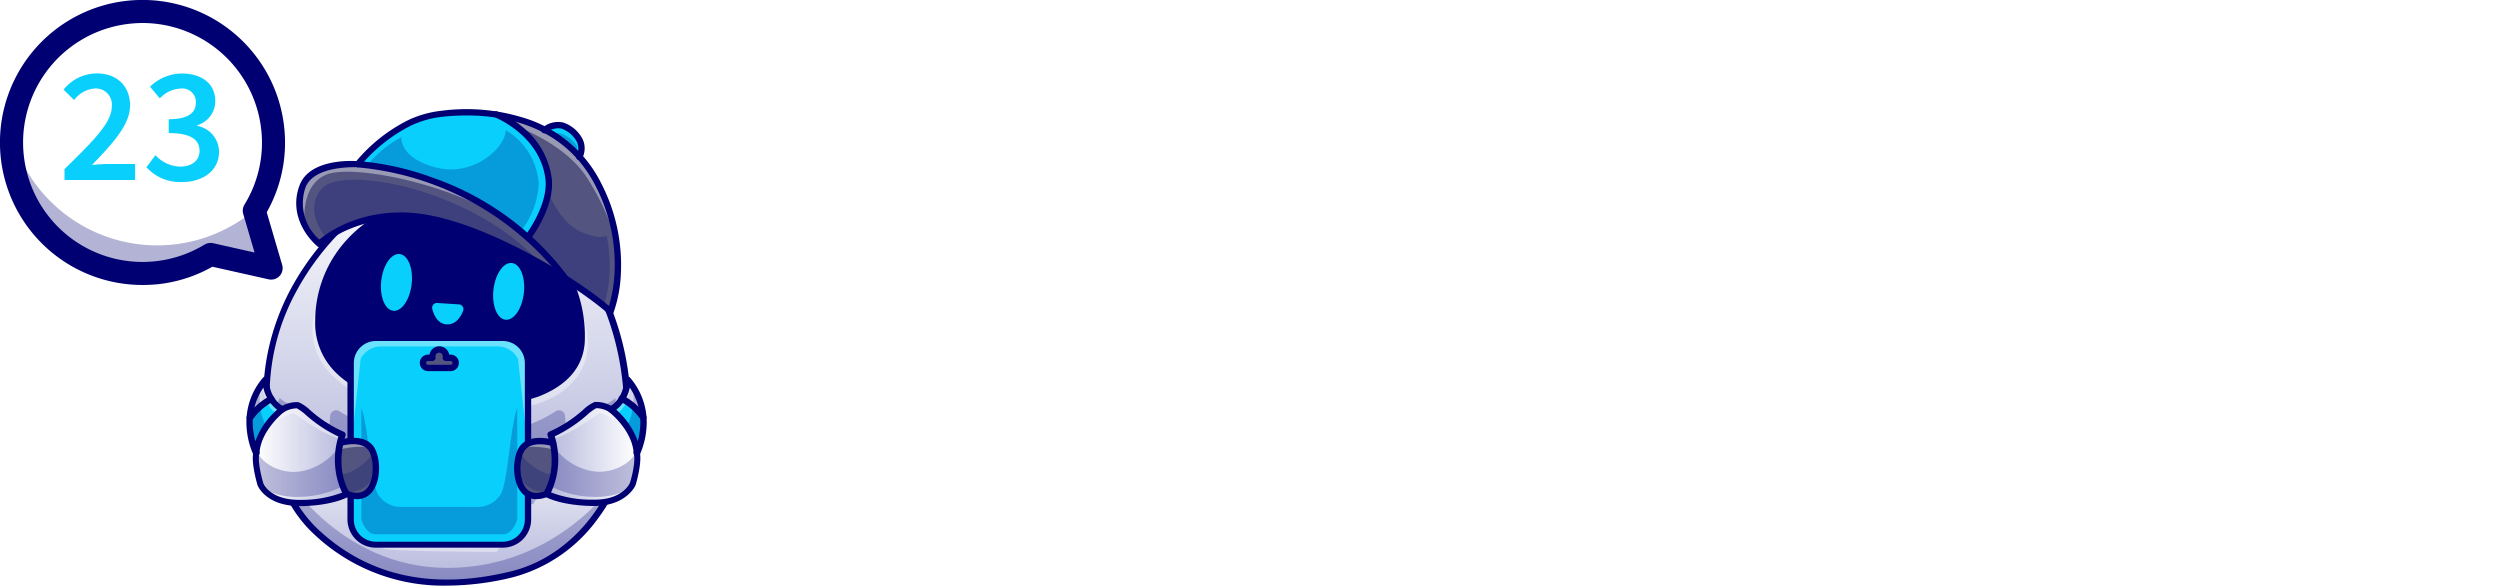 <svg id="Layer_1" data-name="Layer 1" xmlns="http://www.w3.org/2000/svg" xmlns:xlink="http://www.w3.org/1999/xlink" viewBox="0 0 415.03 97.23"><defs><style>.cls-1{mask:url(#mask);}.cls-2,.cls-4{mix-blend-mode:multiply;}.cls-2{fill:url(#radial-gradient);}.cls-3{mask:url(#mask-2);}.cls-4{fill:url(#radial-gradient-2);}.cls-5{fill:url(#linear-gradient);}.cls-6{fill:#000072;}.cls-7{fill:url(#linear-gradient-2);}.cls-8{fill:#08cffc;}.cls-9{fill:none;}.cls-10{opacity:0.25;}.cls-11{fill:#00116b;}.cls-12{opacity:0.4;}.cls-13{fill:#fff;}.cls-14{fill:#021168;}.cls-15{fill:#535580;}.cls-16{mask:url(#mask-3);}.cls-17{fill:url(#radial-gradient-3);}.cls-18{mask:url(#mask-4);}.cls-19{fill:url(#radial-gradient-4);}.cls-20{fill:url(#linear-gradient-3);}.cls-21{fill:url(#linear-gradient-4);}.cls-22{fill:url(#linear-gradient-5);}.cls-23{fill:url(#linear-gradient-6);}.cls-24{opacity:0.5;}.cls-25{opacity:0.3;}.cls-26{filter:url(#luminosity-noclip-4);}.cls-27{filter:url(#luminosity-noclip-3);}.cls-28{filter:url(#luminosity-noclip-2);}.cls-29{filter:url(#luminosity-noclip);}</style><filter id="luminosity-noclip" x="95.94" y="-8442" width="21.81" height="32766" filterUnits="userSpaceOnUse" color-interpolation-filters="sRGB"><feFlood flood-color="#fff" result="bg"/><feBlend in="SourceGraphic" in2="bg"/></filter><mask id="mask" x="95.94" y="-8442" width="21.81" height="32766" maskUnits="userSpaceOnUse"><g class="cls-29"/></mask><radialGradient id="radial-gradient" cx="114.67" cy="249.75" r="12.44" gradientTransform="matrix(0.11, 1.1, -0.99, 0.13, 341.87, 89.89)" gradientUnits="userSpaceOnUse"><stop offset="0" stop-color="#fff"/><stop offset="0.15" stop-color="#c2c2c2"/><stop offset="0.43" stop-color="#5b5b5b"/><stop offset="0.62" stop-color="#191919"/><stop offset="0.71"/></radialGradient><filter id="luminosity-noclip-2" x="114.53" y="-8442" width="21.81" height="32766" filterUnits="userSpaceOnUse" color-interpolation-filters="sRGB"><feFlood flood-color="#fff" result="bg"/><feBlend in="SourceGraphic" in2="bg"/></filter><mask id="mask-2" x="114.53" y="-8442" width="21.81" height="32766" maskUnits="userSpaceOnUse"><g class="cls-28"/></mask><radialGradient id="radial-gradient-2" cx="131.4" cy="250.59" r="12.44" gradientTransform="matrix(0.11, 1.1, -0.99, 0.13, 359.4, 72.35)" xlink:href="#radial-gradient"/><linearGradient id="linear-gradient" x1="115.16" y1="271.39" x2="115.16" y2="298.11" gradientUnits="userSpaceOnUse"><stop offset="0" stop-color="#fff"/><stop offset="1" stop-color="#b5b8dc"/></linearGradient><linearGradient id="linear-gradient-2" x1="115.19" y1="229.37" x2="115.19" y2="283.79" xlink:href="#linear-gradient"/><filter id="luminosity-noclip-3" x="95.94" y="236.6" width="21.81" height="23.38" filterUnits="userSpaceOnUse" color-interpolation-filters="sRGB"><feFlood flood-color="#fff" result="bg"/><feBlend in="SourceGraphic" in2="bg"/></filter><mask id="mask-3" x="54.95" y="35.22" width="21.81" height="23.38" maskUnits="userSpaceOnUse"><g class="cls-27"><g transform="translate(-40.99 -201.39)"><g class="cls-1"><ellipse class="cls-2" cx="106.84" cy="248.29" rx="11.7" ry="10.89" transform="translate(-151.96 326.33) rotate(-83.5)"/></g></g></g></mask><radialGradient id="radial-gradient-3" cx="114.67" cy="249.75" r="12.44" gradientTransform="matrix(0.11, 1.1, -0.99, 0.13, 341.87, 89.89)" gradientUnits="userSpaceOnUse"><stop offset="0" stop-color="#08cffc"/><stop offset="0.71" stop-color="#08cffc"/></radialGradient><filter id="luminosity-noclip-4" x="114.53" y="237.66" width="21.81" height="23.38" filterUnits="userSpaceOnUse" color-interpolation-filters="sRGB"><feFlood flood-color="#fff" result="bg"/><feBlend in="SourceGraphic" in2="bg"/></filter><mask id="mask-4" x="73.54" y="36.27" width="21.81" height="23.38" maskUnits="userSpaceOnUse"><g class="cls-26"><g transform="translate(-40.99 -201.39)"><g class="cls-3"><ellipse class="cls-4" cx="125.43" cy="249.35" rx="11.7" ry="10.89" transform="translate(-136.52 345.74) rotate(-83.5)"/></g></g></g></mask><radialGradient id="radial-gradient-4" cx="131.4" cy="250.59" r="12.44" gradientTransform="matrix(0.11, 1.1, -0.99, 0.13, 359.4, 72.35)" xlink:href="#radial-gradient-3"/><linearGradient id="linear-gradient-3" x1="82.7" y1="267.5" x2="85.78" y2="267.5" xlink:href="#linear-gradient"/><linearGradient id="linear-gradient-4" x1="83.65" y1="276.73" x2="98.3" y2="276.73" xlink:href="#linear-gradient"/><linearGradient id="linear-gradient-5" x1="8329.11" y1="267.5" x2="8332.19" y2="267.5" gradientTransform="matrix(-1, 0, 0, 1, 8476.65, 0)" xlink:href="#linear-gradient"/><linearGradient id="linear-gradient-6" x1="8330.05" y1="276.73" x2="8344.7" y2="276.73" gradientTransform="matrix(-1, 0, 0, 1, 8476.65, 0)" xlink:href="#linear-gradient"/></defs><path class="cls-5" d="M85.38,271.77s1.14,14,12,20.83a34.89,34.89,0,0,0,29.6,3.82c8.19-2.48,13.71-9.88,15.52-13.29A25.53,25.53,0,0,0,145,272.56l-.64.18s-6.83,4.5-12.75,5.76c0,0-3.27,5.46-3.53,5.46h-1.37l-.33.65s-1.62,5.22-3.32,7.05l-17.57-.24a14.26,14.26,0,0,1-4.21-8l-.58-.83-2.54-1.28-2.27-4.22s-9.78-5.71-9.84-5.73a1.47,1.47,0,0,0-.42,0C85.48,271.4,85.38,271.77,85.38,271.77Z" transform="translate(-40.99 -201.39)"/><path class="cls-6" d="M124.6,236.72a20.16,20.16,0,0,0-8.73-2.17,26.2,26.2,0,0,0-6.09.89,20.5,20.5,0,0,0-12.12,7.94A19.15,19.15,0,0,0,94,254.65a10.85,10.85,0,0,0,3.13,8c4.74,4.77,13.87,5.78,20.69,5.78,4.44,0,19-.76,19.55-10.47C137.87,249.51,132.38,240.37,124.6,236.72Z" transform="translate(-40.99 -201.39)"/><path class="cls-7" d="M117.68,229.37c-4.82,0-10.37,2.17-15.62,6.11A44,44,0,0,0,89.7,249.93a36.13,36.13,0,0,0-4.11,20.75c2.47,2.26,10.17,6.41,10.25,6.45l.07.06,2.42,4.2,2.78,1.48c.24-1.14,1.23-5.57,2.15-6.18s17.1-.56,19.29.17,3.81,6,4.06,6.93H128c.34-.36,2.27-3.45,3.45-5.38a.16.16,0,0,1,.11-.07,44.38,44.38,0,0,0,13.39-6.21,46.77,46.77,0,0,0-12.43-34.26C127.56,232.63,121.89,229.37,117.68,229.37Zm20,28.63c-.59,10-15.36,10.79-19.88,10.79-6.89,0-16.11-1-20.93-5.87a11.17,11.17,0,0,1-3.22-8.27,19.46,19.46,0,0,1,3.71-11.46,20.82,20.82,0,0,1,12.32-8.08c3.85-.88,8.22-1.88,15,1.31a22.9,22.9,0,0,1,9.59,8.82A22.4,22.4,0,0,1,137.71,258Z" transform="translate(-40.99 -201.39)"/><path class="cls-8" d="M105.45,291.29h0c.44.51,17.24.8,17.25.79h0a25.7,25.7,0,0,0,3.6-8.13c-.15-.51-1.76-6.08-3.87-6.78-1.15-.39-5.87-.59-10-.62-4.72,0-8.58.14-9,.4-.74.5-1.72,4.61-2,6.18C101.47,287.69,105.41,291.26,105.45,291.29Z" transform="translate(-40.99 -201.39)"/><polygon class="cls-9" points="100.16 77.99 100.16 77.99 100.16 77.99 100.16 77.99"/><path class="cls-9" d="M115.73,294.14l-.68,0,.28,0Z" transform="translate(-40.99 -201.39)"/><path class="cls-9" d="M132.81,292a11.88,11.88,0,0,1-5.94,3.54,76.53,76.53,0,0,1-11.54,1.61,76.46,76.46,0,0,1-11.53-1.61,11.94,11.94,0,0,1-6-3.54l-1.7-2.42c-.86-.25-1.53-.46-1.93-.59a18,18,0,0,0,4.09,5c3.09,2.43,9.26,4,16.48,4.2,7,.19,13.32-1,16.49-3a17.31,17.31,0,0,0,4.87-5.63c-.52.21-1.07.4-1.62.58Z" transform="translate(-40.99 -201.39)"/><path class="cls-9" d="M103,277.59a4.3,4.3,0,0,1,.4-.59A1.92,1.92,0,0,0,103,277.59Z" transform="translate(-40.99 -201.39)"/><path class="cls-9" d="M105.45,291.29h0c.44.51,1.72,1.86,2.27,1.93.88.12,11,1,12.65.46a4.56,4.56,0,0,0,2.33-1.6h0a25.7,25.7,0,0,0,3.6-8.13c-.15-.51-1.76-6.08-3.87-6.78a39.5,39.5,0,0,0-7.12-.57v1.25s-11-.09-11.13,0-2.47,4.4-2.47,4.4a1,1,0,0,1-.06-.38c-.11.5-.21.93-.28,1.26C101.47,287.69,105.41,291.26,105.45,291.29Zm1.6-2.85a12.43,12.43,0,0,0,6.8,1.82,10.94,10.94,0,0,0,6.79-1.53,14.51,14.51,0,0,0,4.41-5.43,16.83,16.83,0,0,1-1.91,5.69c-.24.51-.59,1.06-.93,1.64a4.5,4.5,0,0,1-3.75,2.25l-4.61.14-3.95-.44a5.67,5.67,0,0,1-3.83-2.09,14.67,14.67,0,0,1-1-1.5,14.9,14.9,0,0,1-2.36-5.69A14.47,14.47,0,0,0,107.05,288.44Z" transform="translate(-40.99 -201.39)"/><path class="cls-9" d="M117.68,229.37c-4.82,0-10.37,2.17-15.62,6.11A44,44,0,0,0,89.7,249.93a36.13,36.13,0,0,0-4.11,20.75c2.47,2.26,10.17,6.41,10.25,6.45l.07.06,2.42,4.2,2.78,1.48c.07-.3.19-.85.34-1.5h0l-2.32-1.14L97,275.73l-10.15-5.92a6.5,6.5,0,0,1,.68-2.35c2.09,1.7,8.27,4.33,8.27,4.33l.26-3.17c7.11,5.79,19.31,5.59,19.31,5.59s12.2.2,19.32-5.59l.25,3.17s6.19-2.63,8.27-4.33c0,0,.13,2.61.09,3.52l-12.47,5.81-3.11,5.66-1.43.18c.18.54.31,1,.36,1.16H128c.34-.36,2.27-3.45,3.45-5.38a.16.16,0,0,1,.11-.07,44.38,44.38,0,0,0,13.39-6.21,46.77,46.77,0,0,0-12.43-34.26C127.56,232.63,121.89,229.37,117.68,229.37Zm20,28.63c-.59,10-15.36,10.79-19.88,10.79-6.89,0-16.11-1-20.93-5.87a11.17,11.17,0,0,1-3.22-8.27,19.46,19.46,0,0,1,3.71-11.46,20.82,20.82,0,0,1,12.32-8.08c3.85-.88,8.22-1.88,15,1.31a22.9,22.9,0,0,1,9.59,8.82A22.4,22.4,0,0,1,137.71,258Z" transform="translate(-40.99 -201.39)"/><path class="cls-9" d="M124.6,236.72a20.16,20.16,0,0,0-8.73-2.17,26.2,26.2,0,0,0-6.09.89,20.5,20.5,0,0,0-12.12,7.94A19.15,19.15,0,0,0,94,254.65a10.85,10.85,0,0,0,3.13,8c4.74,4.77,13.87,5.78,20.69,5.78,4.44,0,19-.76,19.55-10.47C137.87,249.51,132.38,240.37,124.6,236.72Z" transform="translate(-40.99 -201.39)"/><g class="cls-10"><path class="cls-11" d="M96.73,283c.08.11,4.57,2.07,4.57,2.07h0a8.86,8.86,0,0,1-.23-1.79l-2.94-1.56-.07-.07-2.42-4.2c-.5-.27-6.89-4.17-9.94-6.19a15.76,15.76,0,0,0,.25,2.6s7.31,3.92,8.46,4.62S96.64,282.85,96.73,283Z" transform="translate(-40.99 -201.39)"/></g><g class="cls-10"><path class="cls-11" d="M129.56,285c.08-.11,2.27-4.71,3.53-5.21s11.12-4.51,11.79-4.78c.34-1-.06-2.19.07-2.64-2.51,1.48-9,5.18-13.28,6.23-3.36,5.49-3.53,5.49-3.64,5.49h-1.41c-.13.55-.28,1.08-.45,1.6h0S129.47,285.14,129.56,285Z" transform="translate(-40.99 -201.39)"/></g><g class="cls-10"><path class="cls-11" d="M106.07,290.49c.94,1.18,2.4.87,3.9,1l3.84,0,4.88.17c1.56,0,2.74.33,3.52-1,.34-.58.69-1.13.93-1.64a16.83,16.83,0,0,0,1.91-5.69,14.51,14.51,0,0,1-4.41,5.43,10.94,10.94,0,0,1-6.79,1.53,12.43,12.43,0,0,1-6.8-1.82,14.47,14.47,0,0,1-4.39-5.14A14.9,14.9,0,0,0,105,289,14.67,14.67,0,0,0,106.07,290.49Z" transform="translate(-40.99 -201.39)"/></g><g class="cls-10"><path class="cls-6" d="M130.79,276.79,143.26,271c0-.91-.09-3.52-.09-3.52-2.08,1.7-8.27,4.33-8.27,4.33l-.12-1.46a1,1,0,0,0-1.48-.72c-7.21,4.77-18,4.6-18,4.6s-10.76.17-18-4.6a1,1,0,0,0-1.49.72l-.12,1.46s-6.18-2.63-8.27-4.33a6.5,6.5,0,0,0-.68,2.35L97,275.73l2.17,4.5,2.32,1.14h0c.43-1.75,1.14-4.24,1.81-4.68,1-.7,17.1-.56,19.29.17,1.72.58,3.07,3.9,3.7,5.77l1.43-.18Z" transform="translate(-40.99 -201.39)"/></g><g class="cls-12"><path class="cls-13" d="M91.1,280.64c.32.2,2.27.7,2.35.81a36.69,36.69,0,0,0,2.66,3.76s-1.92-4.3-2-4.42a33.51,33.51,0,0,0-3.93-1.26A4.16,4.16,0,0,0,91.1,280.64Z" transform="translate(-40.99 -201.39)"/></g><g class="cls-12"><path class="cls-13" d="M135.63,281.45c.09-.11,2-.61,2.35-.81a4.16,4.16,0,0,0,.94-1.11,33.51,33.51,0,0,0-3.93,1.26c-.1.12-2,4.42-2,4.42A36.23,36.23,0,0,0,135.63,281.45Z" transform="translate(-40.99 -201.39)"/></g><g class="cls-12"><path class="cls-13" d="M125.69,282.05c-.34-1.43-2-3.48-2.53-4.46a4.31,4.31,0,0,0-.39-.59l0,0a20.29,20.29,0,0,0-4.45-.37l-4.14,0H112l-4.14,0a20.38,20.38,0,0,0-4.45.37l0,0a4.3,4.3,0,0,0-.4.59,25.42,25.42,0,0,0-1.33,4.29,1,1,0,0,0,.06.38s2.31-4.32,2.47-4.4,3.58,0,6.63,0v0s10.54.05,11.27.59c1,.73,3.84,4.85,3.84,4.85S125.69,282.21,125.69,282.05Z" transform="translate(-40.99 -201.39)"/></g><g class="cls-10"><path class="cls-11" d="M107.89,276.59l4.14,0C110.53,276.55,109.12,276.56,107.89,276.59Z" transform="translate(-40.99 -201.39)"/></g><g class="cls-12"><path class="cls-13" d="M107.89,276.59l4.14,0C110.53,276.55,109.12,276.56,107.89,276.59Z" transform="translate(-40.99 -201.39)"/></g><g class="cls-12"><path class="cls-13" d="M93.32,253a10.47,10.47,0,0,0,2.79,10.66c4.92,4.86,11.37,6.6,22.91,6.33s16.33-3.11,18.55-7.29,0-9.6,0-9.6,2.11,8-5,12.2-20.68,4.43-30,1S93.67,255.33,93.32,253Z" transform="translate(-40.99 -201.39)"/></g><ellipse class="cls-8" cx="106.81" cy="248.29" rx="4.74" ry="2.54" transform="translate(-192.97 124.9) rotate(-83.5)"/><ellipse class="cls-8" cx="125.43" cy="249.77" rx="4.74" ry="2.54" transform="translate(-177.92 144.72) rotate(-83.5)"/><g class="cls-12"><path class="cls-13" d="M100.92,285.38s2.54,6.72,3.94,7.14,18.58.5,18.58.5a14.51,14.51,0,0,0,2.5-5.8s-3.09,4.4-3.3,4.43-17.2-.23-17.2-.23Z" transform="translate(-40.99 -201.39)"/></g><g class="cls-10"><path class="cls-6" d="M87.52,279.24s9.34,16.43,27.74,16.43,27.86-14.32,27.86-14.32-5.1,16.7-26.4,16.7-27.61-13.56-29.2-18.53" transform="translate(-40.99 -201.39)"/></g><path class="cls-6" d="M128,284.49h-1.54a.53.53,0,0,1-.51-.39c-.62-2.28-2.16-6.08-3.64-6.58-2.27-.76-17.49-.74-18.71-.25-.48.38-1.36,3.37-1.89,6a.53.53,0,0,1-.76.36L98,282a.45.45,0,0,1-.21-.2l-2.37-4.11c-1.08-.58-8-4.35-10.3-6.52a.49.49,0,0,1-.16-.3c-.07-.4-1.68-10.07,4.16-21.24a44.61,44.61,0,0,1,12.56-14.68c5.37-4,11.07-6.26,16-6.26,4.46,0,10.18,3.26,15.31,8.73a47.48,47.48,0,0,1,9.41,14.92,45.77,45.77,0,0,1,3.21,19.93.53.53,0,0,1-.22.4A44.83,44.83,0,0,1,131.9,279l-1.58,2.55C128.44,284.49,128.39,284.49,128,284.49Zm-1.15-1.06h.92c.49-.65,2.17-3.34,3.31-5.21a.55.55,0,0,1,.33-.23,43.82,43.82,0,0,0,13.13-6.06,46.38,46.38,0,0,0-12.35-33.81c-4.85-5.18-10.43-8.39-14.54-8.39-4.74,0-10.22,2.14-15.41,6A43.68,43.68,0,0,0,90,250.1a36,36,0,0,0-4.09,20.4c2.53,2.25,10,6.27,10.08,6.31a.58.58,0,0,1,.21.2l2.37,4.11,2.27,1.21c.4-1.81,1.27-5.33,2.2-5.94s6.81-.54,9.36-.52c4.1,0,8.94.21,10.25.65C124.9,277.26,126.45,282,126.88,283.43Z" transform="translate(-40.99 -201.39)"/><path class="cls-14" d="M121.63,292.19c-6.92,0-16.2-.24-16.3-.25a.51.51,0,0,1-.34-.13c-.17-.15-4.22-3.81-4.29-8.68a.52.52,0,0,1,.52-.53h0a.52.52,0,0,1,.52.52c.06,3.92,3.12,7.11,3.81,7.78,1.47,0,10.75.26,17.18.24a21.39,21.39,0,0,0,3.23-7.29.53.53,0,1,1,1,.23,21.73,21.73,0,0,1-3.58,7.91.54.54,0,0,1-.41.2Z" transform="translate(-40.99 -201.39)"/><path class="cls-6" d="M117.83,269.15c-7,0-16.28-1-21.18-6a11.48,11.48,0,0,1-3.33-8.52A19.88,19.88,0,0,1,97.09,243a21.28,21.28,0,0,1,12.54-8.21h0c3.91-.9,8.34-1.91,15.26,1.33a23.23,23.23,0,0,1,9.74,9,22.73,22.73,0,0,1,3.44,13c-.24,4.13-2.81,7.18-7.62,9.08A36.77,36.77,0,0,1,117.83,269.15Zm-8-33.36A20.13,20.13,0,0,0,98,243.59a18.78,18.78,0,0,0-3.58,11.07,10.51,10.51,0,0,0,3,7.77c4.64,4.68,13.67,5.66,20.43,5.66,4.36,0,18.64-.73,19.19-10.13.48-8.33-4.92-17.33-12.57-20.91-6.6-3.09-10.66-2.16-14.59-1.26Zm-.12-.52Z" transform="translate(-40.99 -201.39)"/><path class="cls-6" d="M115.18,298.61A31.18,31.18,0,0,1,93.05,290c-4-3.72-6-8.74-6.94-12.29a34.08,34.08,0,0,1-1.2-6.87.53.53,0,0,1,.51-.55.52.52,0,0,1,.54.5c0,.12.57,11.63,7.81,18.45,8.3,7.81,19.08,10.17,32.05,7,11.56-2.82,18.73-14.64,18.74-24a.52.52,0,0,1,.52-.53h0a.53.53,0,0,1,.53.53,26.49,26.49,0,0,1-5.31,15.17,25.42,25.42,0,0,1-14.23,9.83A46,46,0,0,1,115.18,298.61Z" transform="translate(-40.99 -201.39)"/><path class="cls-8" d="M137.12,227.09a2.87,2.87,0,0,0,0-2.28,5,5,0,0,0-2.85-2.47,3.07,3.07,0,0,0-2.55.56A20.42,20.42,0,0,1,137.12,227.09Z" transform="translate(-40.99 -201.39)"/><path class="cls-15" d="M94,241.67a17.3,17.3,0,0,1,4.61-2.84,22,22,0,0,1,8.85-1.8,26,26,0,0,1,4.48.41c7.2,1.3,15.82,5.58,22.33,9.64a48.87,48.87,0,0,0-33.9-18.26h0c-.07,0-7.48-.42-9,3.58C89.93,236.19,91.77,239.65,94,241.67Z" transform="translate(-40.99 -201.39)"/><path class="cls-15" d="M132.24,231.14c.42,4.26-2.78,8.81-3.37,9.59a45,45,0,0,1,6.2,6.85,59.54,59.54,0,0,1,7.2,5.25,27.52,27.52,0,0,0-2.13-20.8,21.68,21.68,0,0,0-3.07-4.5s0,0,0-.06a20.24,20.24,0,0,0-5.64-4.38.14.14,0,0,1-.1-.05,25,25,0,0,0-6.79-2.3C126.71,221.92,131.55,225.14,132.24,231.14Z" transform="translate(-40.99 -201.39)"/><path class="cls-8" d="M128.64,240.71c.6-.82,3.69-5.3,3.29-9.34-.84-7.29-8-10.38-8.6-10.63a35.2,35.2,0,0,0-9-.09,17.06,17.06,0,0,0-5.21,1.48,26.66,26.66,0,0,0-8.34,6.58,50.07,50.07,0,0,1,27.9,12Z" transform="translate(-40.99 -201.39)"/><path class="cls-9" d="M134.35,223.65a5.17,5.17,0,0,1,2.38,1.93,1.8,1.8,0,0,1,0,1.08c.14.14.28.28.41.43a2.87,2.87,0,0,0,0-2.28,5,5,0,0,0-2.85-2.47,3.07,3.07,0,0,0-2.55.56c.4.22.8.45,1.2.7A2,2,0,0,1,134.35,223.65Z" transform="translate(-40.99 -201.39)"/><path class="cls-9" d="M102.12,228.65a19.06,19.06,0,0,1,5.51-4.46s-.43,3.47,5.79,5.05,11.52-3.34,11.52-6.21a11.14,11.14,0,0,1,5.48,8.91,13.7,13.7,0,0,1-2.84,7.68l1,.89c.6-.82,3.69-5.3,3.29-9.34-.84-7.29-8-10.38-8.6-10.62a34.83,34.83,0,0,0-9-.1,16.79,16.79,0,0,0-5.21,1.49,26.53,26.53,0,0,0-8.34,6.57c.29,0,.77.06,1.4.14Z" transform="translate(-40.99 -201.39)"/><path class="cls-9" d="M138.31,230.7c-3.28-5-9.93-7.65-10.92-8a12.88,12.88,0,0,1,4.85,8.47,9.5,9.5,0,0,1-.23,3.05c.11-.22.21-.34.26-.3s1.82,4.48,5.09,5.94,4.34.68,4.34.68,1.4,6.05-.44,11.47c.37.3.7.58,1,.85a26.21,26.21,0,0,0,.69-12.52A42.56,42.56,0,0,0,138.31,230.7Z" transform="translate(-40.99 -201.39)"/><path class="cls-9" d="M125.63,238.5c-8.73-6.39-25.52-9.78-30.14-8.23-4,1.34-4.06,6.35-4,8A10.09,10.09,0,0,0,94,241.67a11,11,0,0,1,1-.84c-.81-1.05-3.52-5-.58-8.2,3.42-3.74,24.51-.09,35.94,12.16,0,0-.58-.34-1.63-.89,1.93,1,3.79,2.12,5.49,3.18A44.61,44.61,0,0,0,125.63,238.5Z" transform="translate(-40.99 -201.39)"/><g class="cls-10"><path class="cls-6" d="M94.48,232.63c-2.94,3.21-.23,7.15.58,8.2a19.47,19.47,0,0,1,3.56-2,22,22,0,0,1,8.85-1.8,26,26,0,0,1,4.48.41c5.31,1,11.4,3.54,16.84,6.46,1.05.55,1.63.89,1.63.89C119,232.54,97.9,228.89,94.48,232.63Z" transform="translate(-40.99 -201.39)"/></g><g class="cls-10"><path class="cls-6" d="M124.94,223c0,2.87-5.31,7.8-11.52,6.21s-5.79-5.05-5.79-5.05a19.06,19.06,0,0,0-5.51,4.46h0a51.39,51.39,0,0,1,10.66,2.59,49.09,49.09,0,0,1,14.8,8.38,13.7,13.7,0,0,0,2.84-7.68A11.14,11.14,0,0,0,124.94,223Z" transform="translate(-40.99 -201.39)"/></g><g class="cls-10"><path class="cls-6" d="M141.7,240.51s-1.07.77-4.34-.68-5.09-5.94-5.09-5.94-.15.08-.26.3a19.29,19.29,0,0,1-3.14,6.54,45,45,0,0,1,6.2,6.85,67,67,0,0,1,6.19,4.4C143.1,246.56,141.7,240.51,141.7,240.51Z" transform="translate(-40.99 -201.39)"/></g><g class="cls-10"><path class="cls-11" d="M136.73,225.58a5.17,5.17,0,0,0-2.38-1.93,2,2,0,0,0-1.42-.05,20.3,20.3,0,0,1,3.78,3.06A1.8,1.8,0,0,0,136.73,225.58Z" transform="translate(-40.99 -201.39)"/></g><g class="cls-12"><path class="cls-13" d="M95.49,230.27c4.62-1.55,21.41,1.84,30.14,8.23a49.3,49.3,0,0,0-12.95-6.95,46.62,46.62,0,0,0-12.3-2.73h0c-.07,0-7.48-.42-9,3.58a7.62,7.62,0,0,0,.14,5.84C91.43,236.62,91.48,231.61,95.49,230.27Z" transform="translate(-40.99 -201.39)"/></g><g class="cls-12"><path class="cls-13" d="M138.31,230.7a42.56,42.56,0,0,1,4.65,9.61,29.33,29.33,0,0,0-2.82-8.28,21.68,21.68,0,0,0-3.07-4.5s0,0,0-.06a20.24,20.24,0,0,0-5.64-4.38.14.14,0,0,1-.1-.05,25,25,0,0,0-6.79-2.3,18.2,18.2,0,0,1,2.9,1.93C128.38,223.05,135,225.72,138.31,230.7Z" transform="translate(-40.99 -201.39)"/></g><path class="cls-6" d="M142.34,253.65a.5.5,0,0,1-.35-.14c-4-3.65-18.44-13.27-30.17-15.38a22.24,22.24,0,0,0-12.88,1.31,16.53,16.53,0,0,0-4.57,2.83.52.52,0,0,1-.71,0c-2.46-2.16-4.53-5.95-2.93-10.14s8-4.08,9.42-4a27.05,27.05,0,0,1,8.61-6.8,17.3,17.3,0,0,1,5.43-1.54,32.07,32.07,0,0,1,14.64,1.45,21.21,21.21,0,0,1,11.92,10.49,29.49,29.49,0,0,1,3.31,15.16,22.31,22.31,0,0,1-1.23,6.44.52.52,0,0,1-.37.32Zm-34.87-17a25.65,25.65,0,0,1,4.54.42c10.74,1.94,24.6,10.44,30.08,15.11a23.89,23.89,0,0,0,.92-5.43,28.4,28.4,0,0,0-3.19-14.58c-6.32-12.26-19.94-12-25.51-11.38a16.29,16.29,0,0,0-5.09,1.45,26.24,26.24,0,0,0-8.41,6.71.54.54,0,0,1-.45.21c-.07,0-7.22-.4-8.65,3.34a8,8,0,0,0,2.3,8.66,18.79,18.79,0,0,1,4.47-2.68A22.42,22.42,0,0,1,107.47,236.67Z" transform="translate(-40.99 -201.39)"/><path class="cls-6" d="M135,248.26a.53.53,0,0,1-.43-.22,48.48,48.48,0,0,0-34.18-18.86.53.53,0,0,1,0-1.05,46.36,46.36,0,0,1,12.48,2.77,47.5,47.5,0,0,1,22.5,16.52.54.54,0,0,1-.11.74A.54.54,0,0,1,135,248.26Z" transform="translate(-40.99 -201.39)"/><path class="cls-6" d="M128.65,241.28a.56.56,0,0,1-.32-.11.53.53,0,0,1-.09-.74c0-.05,3.74-4.92,3.31-9.22-.85-7.35-8.34-10.32-8.41-10.34a.54.54,0,0,1-.31-.68.53.53,0,0,1,.68-.31,16.23,16.23,0,0,1,4.19,2.56,13.17,13.17,0,0,1,4.9,8.66c.47,4.72-3.37,9.76-3.53,10A.51.51,0,0,1,128.65,241.28Z" transform="translate(-40.99 -201.39)"/><path class="cls-6" d="M137.16,227.92a.5.5,0,0,1-.23,0,.53.53,0,0,1-.24-.71,2.53,2.53,0,0,0,.1-2.21,4.6,4.6,0,0,0-2.62-2.27,3,3,0,0,0-2.42.65.53.53,0,1,1-.69-.8,4,4,0,0,1,3.43-.85,5.61,5.61,0,0,1,3.27,2.86,3.61,3.61,0,0,1-.12,3.09A.52.52,0,0,1,137.16,227.92Z" transform="translate(-40.99 -201.39)"/><path class="cls-8" d="M113.58,251.69l3.6.23a.8.8,0,0,1,.69,1.1c-.4,1-1.23,2.29-2.71,2.22s-2.14-1.51-2.41-2.56A.8.8,0,0,1,113.58,251.69Z" transform="translate(-40.99 -201.39)"/><g class="cls-16"><ellipse class="cls-17" cx="106.84" cy="248.29" rx="11.7" ry="10.89" transform="translate(-192.95 124.94) rotate(-83.5)"/></g><g class="cls-18"><ellipse class="cls-19" cx="125.43" cy="249.35" rx="11.7" ry="10.89" transform="translate(-177.51 144.35) rotate(-83.5)"/></g><path class="cls-8" d="M124.46,257.62H103.38a4,4,0,0,0-4,4v26a4,4,0,0,0,4,4h21.08a4,4,0,0,0,4-4v-26A4,4,0,0,0,124.46,257.62Z" transform="translate(-40.99 -201.39)"/><path class="cls-9" d="M124.46,257.62H113.92v1.28a1.57,1.57,0,0,1,1.57,1.57v.13h.74a1.21,1.21,0,1,1,0,2.42h-4.62a1.21,1.21,0,0,1,0-2.42h.75a.57.57,0,0,1,0-.13,1.57,1.57,0,0,1,1.57-1.57H104a3.87,3.87,0,0,0-3.17,2.06c0,.16-1.11,10.2-1.11,10.2l-.37.55V287.6a4,4,0,0,0,4,4h21.08a4,4,0,0,0,4-4v-26A4,4,0,0,0,124.46,257.62Zm-10.54,32.47H103.34c-1.68,0-2.36-2.5-2.36-2.5V269.1c1.14,3,1.55,11.83,2.63,14.14a4.46,4.46,0,0,0,3.84,2.31h6.47Z" transform="translate(-40.99 -201.39)"/><path class="cls-9" d="M112.73,260.74a.17.17,0,0,1,0,.14.15.15,0,0,1-.14.07h-1a.86.86,0,1,0,0,1.72h4.62a.86.86,0,0,0,0-1.72h-1a.17.17,0,0,1-.17-.21,1.24,1.24,0,0,0,0-.27,1.22,1.22,0,1,0-2.44,0A1.24,1.24,0,0,0,112.73,260.74Z" transform="translate(-40.99 -201.39)"/><g class="cls-10"><path class="cls-6" d="M124.23,283.24a4.46,4.46,0,0,1-3.84,2.31H107.45a4.46,4.46,0,0,1-3.84-2.31c-1.08-2.31-1.49-11.1-2.63-14.14v18.49s.68,2.5,2.36,2.5H124.5c1.68,0,2.36-2.5,2.36-2.5V269.1C125.72,272.14,125.32,280.93,124.23,283.24Z" transform="translate(-40.99 -201.39)"/></g><g class="cls-12"><path class="cls-13" d="M124.46,257.62H103.38a4,4,0,0,0-4,4v10.08l.37-.55s1.11-10,1.11-10.2A3.87,3.87,0,0,1,104,258.9h19.8A3.87,3.87,0,0,1,127,261c0,.16,1.11,10.2,1.11,10.2l.37.55V261.63A4,4,0,0,0,124.46,257.62Z" transform="translate(-40.99 -201.39)"/></g><path class="cls-15" d="M113.43,262.49h3.11s.5-.89.1-1.21a4.27,4.27,0,0,0-1.38-.47c-.15-.07-.51-1.16-1.17-1.21s-.91.09-1,.19a4.92,4.92,0,0,0-.31.77,12.29,12.29,0,0,0-1.18.39,2.2,2.2,0,0,0-.41.87,1.91,1.91,0,0,0,.23.4,3.22,3.22,0,0,0,.62.27Z" transform="translate(-40.99 -201.39)"/><path class="cls-6" d="M124.46,292.31H103.38a4.71,4.71,0,0,1-4.71-4.71v-26a4.71,4.71,0,0,1,4.71-4.71h21.08a4.71,4.71,0,0,1,4.71,4.71v26A4.71,4.71,0,0,1,124.46,292.31ZM103.38,258a3.66,3.66,0,0,0-3.65,3.66v26a3.66,3.66,0,0,0,3.65,3.66h21.08a3.66,3.66,0,0,0,3.66-3.66v-26a3.66,3.66,0,0,0-3.66-3.66Z" transform="translate(-40.99 -201.39)"/><path class="cls-6" d="M115.8,263h-3.75a1.37,1.37,0,1,1,0-2.74h.24a1.66,1.66,0,0,1,1.63-1.38,1.67,1.67,0,0,1,1.64,1.38h.24a1.37,1.37,0,0,1,0,2.74Zm-3.75-1.68a.31.31,0,0,0-.32.31.32.32,0,0,0,.32.32h3.75a.32.32,0,0,0,.31-.32.31.31,0,0,0-.31-.31H115a.54.54,0,0,1-.41-.2.52.52,0,0,1-.1-.45.53.53,0,0,0,0-.13.6.6,0,0,0-1.2,0,.53.53,0,0,0,0,.13.52.52,0,0,1-.1.45.54.54,0,0,1-.41.2Z" transform="translate(-40.99 -201.39)"/><path class="cls-20" d="M85.78,267.53a7,7,0,0,1-.85-2.67,10.36,10.36,0,0,0-2.23,5.28A9.76,9.76,0,0,1,85.78,267.53Z" transform="translate(-40.99 -201.39)"/><path class="cls-15" d="M97.62,275.06a11.87,11.87,0,0,0,1,8.16c1.44.56,2.58.43,3.38-.4,1.36-1.38,1.48-4.5.69-6.37C101.72,274.09,98.26,274.89,97.62,275.06Z" transform="translate(-40.99 -201.39)"/><path class="cls-21" d="M97.29,274.92a.15.15,0,0,1,0-.07c.13-.58.26-1,.33-1.23A22.48,22.48,0,0,1,92,270a6.73,6.73,0,0,0-1.64-1.17,4.59,4.59,0,0,0-2.44.7c-.18.13-4,3.15-4.23,7.16h0c-.3,1.7.7,5,.71,5s1.27,3,6.24,3h.22c4.49-.07,6.84-1.09,7.43-1.39A12.25,12.25,0,0,1,97.29,274.92Z" transform="translate(-40.99 -201.39)"/><path class="cls-8" d="M87.53,269.37A5.07,5.07,0,0,1,86,267.84a10.11,10.11,0,0,0-3.33,3,12.78,12.78,0,0,0,.79,5.16C83.94,272.54,86.74,270,87.53,269.37Z" transform="translate(-40.99 -201.39)"/><path class="cls-9" d="M91,279.63a9.85,9.85,0,0,0,6.16-3.84c.05-.32.1-.61.16-.87a.15.15,0,0,1,0-.07l.14-.59c-3.48-1-7.23-4.15-7.74-4.27s-4,1.9-4,1.9l1-1.28a10.14,10.14,0,0,0-3,5.86C84.25,278,87.34,280.24,91,279.63Z" transform="translate(-40.99 -201.39)"/><path class="cls-9" d="M90.87,283.87a12.48,12.48,0,0,1-5.46-.88,7.58,7.58,0,0,0,5.24,1.69h.22c4.49-.07,6.84-1.09,7.43-1.39a9.57,9.57,0,0,1-.53-1.13A16.28,16.28,0,0,1,90.87,283.87Z" transform="translate(-40.99 -201.39)"/><path class="cls-9" d="M98.5,282.93l.16.29c1.44.56,2.58.43,3.38-.4a5,5,0,0,0,1.16-3.05A4.23,4.23,0,0,1,98.5,282.93Z" transform="translate(-40.99 -201.39)"/><path class="cls-9" d="M102.72,276.65l.18.26c-.05-.16-.11-.31-.17-.46a2.64,2.64,0,0,0-.4-.65c-1.49-.58-4.26,0-4.88.21a12.94,12.94,0,0,0,.06,4C98.63,280.63,102.45,277.88,102.72,276.65Z" transform="translate(-40.99 -201.39)"/><path class="cls-9" d="M85.27,268.23a8.22,8.22,0,0,0-1.07.83,9.47,9.47,0,0,0,.9,2.95,13.84,13.84,0,0,1,1.72-2h0A4.74,4.74,0,0,1,85.27,268.23Z" transform="translate(-40.99 -201.39)"/><path class="cls-9" d="M97,278.76a13.33,13.33,0,0,1,.12-3A10.31,10.31,0,0,0,97,278.76Z" transform="translate(-40.99 -201.39)"/><path class="cls-9" d="M84.15,268.63a8.58,8.58,0,0,1,1-.72,8,8,0,0,1-.62-2.46l-.3.45A11.91,11.91,0,0,0,84.15,268.63Z" transform="translate(-40.99 -201.39)"/><g class="cls-10"><path class="cls-11" d="M103.2,279.77a7.87,7.87,0,0,0-.3-2.86l-.18-.26c-.27,1.23-4.09,4-5.21,3.32a10.32,10.32,0,0,0,1,3A4.23,4.23,0,0,0,103.2,279.77Z" transform="translate(-40.99 -201.39)"/></g><g class="cls-10"><path class="cls-6" d="M82.64,270.79a12.78,12.78,0,0,0,.79,5.16A9.37,9.37,0,0,1,85.1,272a9.47,9.47,0,0,1-.9-2.95A12.54,12.54,0,0,0,82.64,270.79Z" transform="translate(-40.99 -201.39)"/></g><g class="cls-10"><path class="cls-6" d="M84.19,265.9a10.36,10.36,0,0,0-1.49,4.24,12.11,12.11,0,0,1,1.45-1.51A11.91,11.91,0,0,1,84.19,265.9Z" transform="translate(-40.99 -201.39)"/></g><g class="cls-10"><path class="cls-6" d="M90.87,283.87a16.28,16.28,0,0,0,6.9-1.71,10.91,10.91,0,0,1-.76-3.4,10.31,10.31,0,0,1,.12-3h0A9.85,9.85,0,0,1,91,279.63c-3.63.61-6.72-1.61-7.25-3.16,0,.06,0,.13,0,.19h0c-.3,1.7.7,5,.71,5a3.93,3.93,0,0,0,1,1.27A12.48,12.48,0,0,0,90.87,283.87Z" transform="translate(-40.99 -201.39)"/></g><g class="cls-12"><path class="cls-13" d="M89.7,270c.51.12,4.26,3.27,7.74,4.27.08-.28.15-.5.19-.64A22.48,22.48,0,0,1,92,270a6.73,6.73,0,0,0-1.64-1.17,4.59,4.59,0,0,0-2.44.7,11.81,11.81,0,0,0-1.21,1.11l-1,1.28S89.19,269.87,89.7,270Z" transform="translate(-40.99 -201.39)"/></g><g class="cls-12"><path class="cls-13" d="M85.78,267.53a7,7,0,0,1-.85-2.67c-.16.19-.3.39-.44.59a8,8,0,0,0,.62,2.46A6.38,6.38,0,0,1,85.78,267.53Z" transform="translate(-40.99 -201.39)"/></g><g class="cls-12"><path class="cls-13" d="M102.33,275.8c-1.31-1.55-4.14-.89-4.71-.74-.06.28-.12.6-.17.95C98.07,275.84,100.84,275.22,102.33,275.8Z" transform="translate(-40.99 -201.39)"/></g><g class="cls-12"><polygon class="cls-13" points="56.72 73.29 56.71 73.28 56.71 73.29 56.72 73.29"/></g><g class="cls-12"><path class="cls-13" d="M86,267.84a4.8,4.8,0,0,0-.7.39A4.74,4.74,0,0,0,86.82,270h0c.3-.29.55-.5.71-.64A5.07,5.07,0,0,1,86,267.84Z" transform="translate(-40.99 -201.39)"/></g><path class="cls-6" d="M83.53,277.18a.52.52,0,0,1-.47-.29,12.82,12.82,0,0,1-1.1-4.2,11.33,11.33,0,0,1,2.71-8.62.53.53,0,0,1,.59-.15.52.52,0,0,1,.34.49h0s0,3.12,2.49,4.48a.52.52,0,0,1,.27.43.5.5,0,0,1-.2.45s-3.89,3-4.1,6.91a.54.54,0,0,1-.42.49Zm1.18-11.44A10.13,10.13,0,0,0,83,272.55a13.11,13.11,0,0,0,.38,2.09A12.53,12.53,0,0,1,87,269.41,6.26,6.26,0,0,1,84.71,265.74Zm.89-1.33Z" transform="translate(-40.99 -201.39)"/><path class="cls-6" d="M82.45,271.28a.55.55,0,0,1-.3-.09.52.52,0,0,1-.13-.73,10.65,10.65,0,0,1,3.8-3.33.53.53,0,0,1,.42,1,9.5,9.5,0,0,0-3.35,3A.56.56,0,0,1,82.45,271.28Z" transform="translate(-40.99 -201.39)"/><path class="cls-6" d="M90.65,285.39c-5.45,0-6.84-3.28-6.9-3.42s0,0,0,0-1.06-3.51-.73-5.37a.53.53,0,1,1,1,.19c-.28,1.53.59,4.53.69,4.84s1.35,2.74,5.91,2.74h.22a18.86,18.86,0,0,0,6.94-1.2,13,13,0,0,1-.61-9.31,23,23,0,0,1-5.4-3.58,8.23,8.23,0,0,0-1.5-1.1,4.16,4.16,0,0,0-2.2.67.53.53,0,0,1-.53-.91,5.19,5.19,0,0,1,3-.79,6.64,6.64,0,0,1,1.93,1.32,21.35,21.35,0,0,0,5.58,3.6.54.54,0,0,1,.3.68c0,.05-1.87,5,.64,9.39a.52.52,0,0,1-.18.71c-.1.06-2.5,1.48-7.93,1.57Z" transform="translate(-40.99 -201.39)"/><path class="cls-6" d="M100.25,284.26a5.22,5.22,0,0,1-1.91-.41.53.53,0,0,1-.29-.69.52.52,0,0,1,.68-.29c1.32.53,2.35.43,3.06-.29,1.24-1.27,1.35-4.26.61-6-1-2.3-4.75-1.18-4.78-1.16a.54.54,0,0,1-.66-.35.52.52,0,0,1,.35-.66c.19-.06,4.71-1.41,6.06,1.75.89,2.08.77,5.52-.82,7.15A3.14,3.14,0,0,1,100.25,284.26Z" transform="translate(-40.99 -201.39)"/><path class="cls-22" d="M144.47,267.53a7,7,0,0,0,.85-2.67,10.36,10.36,0,0,1,2.23,5.28A9.76,9.76,0,0,0,144.47,267.53Z" transform="translate(-40.99 -201.39)"/><path class="cls-15" d="M132.63,275.06a11.92,11.92,0,0,1-1,8.16c-1.44.56-2.58.43-3.39-.4-1.35-1.38-1.47-4.5-.68-6.37C128.53,274.09,132,274.89,132.63,275.06Z" transform="translate(-40.99 -201.39)"/><path class="cls-23" d="M133,274.92a.15.15,0,0,0,0-.07,10.87,10.87,0,0,0-.34-1.23,22.3,22.3,0,0,0,5.61-3.65,6.92,6.92,0,0,1,1.65-1.17,4.59,4.59,0,0,1,2.44.7c.18.13,4,3.15,4.23,7.16h0c.31,1.7-.69,5-.7,5s-1.27,3-6.25,3h-.21c-4.49-.07-6.84-1.09-7.43-1.39A12.25,12.25,0,0,0,133,274.92Z" transform="translate(-40.99 -201.39)"/><path class="cls-8" d="M142.72,269.37a5.07,5.07,0,0,0,1.56-1.53,10.11,10.11,0,0,1,3.33,3,12.78,12.78,0,0,1-.79,5.16C146.31,272.54,143.51,270,142.72,269.37Z" transform="translate(-40.99 -201.39)"/><path class="cls-9" d="M139.28,279.63a9.81,9.81,0,0,1-6.16-3.84c-.05-.32-.1-.61-.16-.87a.15.15,0,0,0,0-.07c0-.22-.1-.42-.15-.59,3.49-1,7.24-4.15,7.75-4.27s4,1.9,4,1.9l-1-1.28a10.14,10.14,0,0,1,3,5.86C146,278,142.91,280.24,139.28,279.63Z" transform="translate(-40.99 -201.39)"/><path class="cls-9" d="M139.38,283.87a12.4,12.4,0,0,0,5.45-.88,7.54,7.54,0,0,1-5.24,1.69h-.21c-4.49-.07-6.84-1.09-7.43-1.39a9.57,9.57,0,0,0,.53-1.13A16.23,16.23,0,0,0,139.38,283.87Z" transform="translate(-40.99 -201.39)"/><path class="cls-9" d="M131.75,282.93l-.16.29c-1.44.56-2.58.43-3.39-.4a5,5,0,0,1-1.15-3.05A4.23,4.23,0,0,0,131.75,282.93Z" transform="translate(-40.99 -201.39)"/><path class="cls-9" d="M127.53,276.65l-.18.26c.05-.16.11-.31.17-.46a2.64,2.64,0,0,1,.4-.65c1.49-.58,4.25,0,4.88.21a12.94,12.94,0,0,1-.06,4C131.62,280.63,127.8,277.88,127.53,276.65Z" transform="translate(-40.99 -201.39)"/><path class="cls-9" d="M145,268.23a9,9,0,0,1,1.07.83,9.47,9.47,0,0,1-.9,2.95,13.84,13.84,0,0,0-1.72-2h0A4.74,4.74,0,0,0,145,268.23Z" transform="translate(-40.99 -201.39)"/><path class="cls-9" d="M133.24,278.76a14,14,0,0,0-.12-3A10.31,10.31,0,0,1,133.24,278.76Z" transform="translate(-40.99 -201.39)"/><path class="cls-9" d="M146.1,268.63a8.58,8.58,0,0,0-1-.72,8.29,8.29,0,0,0,.62-2.46l.3.45A12.53,12.53,0,0,1,146.1,268.63Z" transform="translate(-40.99 -201.39)"/><g class="cls-10"><path class="cls-11" d="M127.05,279.77a7.87,7.87,0,0,1,.3-2.86l.18-.26c.27,1.23,4.09,4,5.21,3.32a10.32,10.32,0,0,1-1,3A4.23,4.23,0,0,1,127.05,279.77Z" transform="translate(-40.99 -201.39)"/></g><g class="cls-10"><path class="cls-6" d="M147.61,270.79a12.78,12.78,0,0,1-.79,5.16,9.37,9.37,0,0,0-1.67-3.94,9.47,9.47,0,0,0,.9-2.95A12.54,12.54,0,0,1,147.61,270.79Z" transform="translate(-40.99 -201.39)"/></g><g class="cls-10"><path class="cls-6" d="M146.06,265.9a10.36,10.36,0,0,1,1.49,4.24,12.11,12.11,0,0,0-1.45-1.51A12.53,12.53,0,0,0,146.06,265.9Z" transform="translate(-40.99 -201.39)"/></g><g class="cls-10"><path class="cls-6" d="M139.38,283.87a16.23,16.23,0,0,1-6.9-1.71,11.2,11.2,0,0,0,.76-3.4,10.31,10.31,0,0,0-.12-3h0a9.81,9.81,0,0,0,6.16,3.84c3.63.61,6.72-1.61,7.25-3.16,0,.06,0,.13,0,.19h0c.31,1.7-.69,5-.7,5a3.88,3.88,0,0,1-1,1.27A12.4,12.4,0,0,1,139.38,283.87Z" transform="translate(-40.99 -201.39)"/></g><g class="cls-12"><path class="cls-13" d="M140.55,270c-.51.12-4.26,3.27-7.75,4.27-.07-.28-.14-.5-.19-.64a22.3,22.3,0,0,0,5.61-3.65,6.92,6.92,0,0,1,1.65-1.17,4.59,4.59,0,0,1,2.44.7,11.81,11.81,0,0,1,1.21,1.11l1,1.28S141.06,269.87,140.55,270Z" transform="translate(-40.99 -201.39)"/></g><g class="cls-12"><path class="cls-13" d="M144.47,267.53a7,7,0,0,0,.85-2.67c.16.19.3.39.44.59a8.29,8.29,0,0,1-.62,2.46A6.38,6.38,0,0,0,144.47,267.53Z" transform="translate(-40.99 -201.39)"/></g><g class="cls-12"><path class="cls-13" d="M127.92,275.8c1.31-1.55,4.14-.89,4.71-.74.06.28.12.6.17.95C132.17,275.84,129.41,275.22,127.92,275.8Z" transform="translate(-40.99 -201.39)"/></g><g class="cls-12"><polygon class="cls-13" points="91.55 73.29 91.56 73.28 91.56 73.29 91.55 73.29"/></g><g class="cls-12"><path class="cls-13" d="M144.28,267.84a5.38,5.38,0,0,1,.7.39,4.74,4.74,0,0,1-1.55,1.78h0c-.3-.29-.55-.5-.71-.64A5.07,5.07,0,0,0,144.28,267.84Z" transform="translate(-40.99 -201.39)"/></g><path class="cls-6" d="M146.72,277.18h-.11a.53.53,0,0,1-.42-.49c-.21-3.92-4.06-6.88-4.1-6.91a.5.5,0,0,1-.2-.45.54.54,0,0,1,.26-.43c2.46-1.36,2.5-4.45,2.5-4.48a.52.52,0,0,1,.34-.49.53.53,0,0,1,.59.15,11.33,11.33,0,0,1,2.71,8.62,13.12,13.12,0,0,1-1.1,4.2A.53.53,0,0,1,146.72,277.18Zm-3.42-7.77a12.62,12.62,0,0,1,3.57,5.23,12.13,12.13,0,0,0,.37-2.09,10.13,10.13,0,0,0-1.7-6.81A6.26,6.26,0,0,1,143.3,269.41Z" transform="translate(-40.99 -201.39)"/><path class="cls-6" d="M147.8,271.28a.54.54,0,0,1-.44-.22,9.5,9.5,0,0,0-3.35-3,.53.53,0,0,1,.42-1,10.65,10.65,0,0,1,3.8,3.33.54.54,0,0,1-.13.73A.58.58,0,0,1,147.8,271.28Z" transform="translate(-40.99 -201.39)"/><path class="cls-6" d="M139.6,285.39h-.24c-5.42-.09-7.82-1.51-7.92-1.57a.53.53,0,0,1-.19-.71c2.52-4.43.67-9.34.65-9.39a.53.53,0,0,1,.3-.68,21.35,21.35,0,0,0,5.58-3.6,6.51,6.51,0,0,1,1.93-1.32,5.19,5.19,0,0,1,3,.79.53.53,0,1,1-.53.91,4.16,4.16,0,0,0-2.2-.67,8.23,8.23,0,0,0-1.5,1.1,23.22,23.22,0,0,1-5.4,3.58,13,13,0,0,1-.61,9.31,18.8,18.8,0,0,0,6.94,1.2c4.73.09,6-2.46,6.13-2.74s1-3.31.69-4.84a.53.53,0,1,1,1-.19c.33,1.86-.68,5.23-.73,5.37s0,0,0,0S145.05,285.39,139.6,285.39Z" transform="translate(-40.99 -201.39)"/><path class="cls-6" d="M130,284.26a3.13,3.13,0,0,1-2.29-.94c-1.59-1.63-1.71-5.07-.82-7.15,1.35-3.16,5.87-1.81,6.06-1.75a.52.52,0,0,1,.35.66.54.54,0,0,1-.66.35s-3.81-1.13-4.78,1.16c-.74,1.73-.64,4.72.61,6,.71.72,1.74.82,3.06.29a.52.52,0,0,1,.68.29.53.53,0,0,1-.29.69A5.23,5.23,0,0,1,130,284.26Z" transform="translate(-40.99 -201.39)"/><path class="cls-13" d="M83.21,236.37a21.7,21.7,0,1,0-7.27,7.26L86,245.89Z" transform="translate(-40.99 -201.39)"/><g class="cls-24"><path class="cls-13" d="M62.85,207.57a21.76,21.76,0,0,1,23.49,17.1,22.65,22.65,0,0,0-.11-2.32,21.74,21.74,0,1,0-42.9,6.74A21.75,21.75,0,0,1,62.85,207.57Z" transform="translate(-40.99 -201.39)"/></g><path class="cls-6" d="M64.63,248.7a23.66,23.66,0,1,1,23.55-26.07,23.42,23.42,0,0,1-2.91,14l2.56,8.73a1.9,1.9,0,0,1-2.25,2.4l-9.33-2.09a23.48,23.48,0,0,1-9.19,2.92C66.25,248.66,65.43,248.7,64.63,248.7Zm0-43.49a20.23,20.23,0,0,0-2,.11A19.83,19.83,0,1,0,74.94,242a2,2,0,0,1,1.42-.24l6.89,1.55-1.88-6.4a1.93,1.93,0,0,1,.2-1.54A19.62,19.62,0,0,0,84.37,223,19.85,19.85,0,0,0,64.66,205.21Z" transform="translate(-40.99 -201.39)"/><g class="cls-25"><path class="cls-6" d="M83.33,236.16a25.11,25.11,0,0,1-40.4-12.27,22.56,22.56,0,0,0,.09,3.38,21.76,21.76,0,0,0,32.92,16.36L86,245.89l-2.79-9.52Z" transform="translate(-40.99 -201.39)"/></g><path class="cls-8" d="M51.7,229.46c4.81-4.69,7.85-7.73,7.85-10.38a2.68,2.68,0,0,0-2.87-3A4.76,4.76,0,0,0,53.29,218l-1.74-1.73a7.07,7.07,0,0,1,5.54-2.69c3.32,0,5.49,2.11,5.49,5.32s-2.86,6.27-6.32,9.88c.92-.09,2.06-.17,2.91-.17h4.25v2.66H51.7Z" transform="translate(-40.99 -201.39)"/><path class="cls-8" d="M65.3,229.15l1.5-2a5.73,5.73,0,0,0,4.11,1.9c1.9,0,3.21-1,3.21-2.62S73,223.48,69,223.48v-2.3c3.4,0,4.51-1.17,4.51-2.77A2.25,2.25,0,0,0,71,216.09a4.93,4.93,0,0,0-3.47,1.64l-1.63-1.95a7.67,7.67,0,0,1,5.23-2.19c3.32,0,5.6,1.66,5.6,4.59a4.19,4.19,0,0,1-3,4v.11a4.39,4.39,0,0,1,3.62,4.32c0,3.16-2.77,5-6.1,5A7.51,7.51,0,0,1,65.3,229.15Z" transform="translate(-40.99 -201.39)"/><path class="cls-13" d="M176.05,246.76c0-12.88,8.07-20.53,18-20.53a15.65,15.65,0,0,1,11.34,5l-3.73,4.5a10.28,10.28,0,0,0-7.46-3.42c-6.41,0-11,5.42-11,14.25,0,9,4.23,14.42,10.83,14.42a11.08,11.08,0,0,0,8.4-4l3.73,4.38a15.69,15.69,0,0,1-12.4,5.73C183.9,267,176.05,259.79,176.05,246.76Z" transform="translate(-40.99 -201.39)"/><path class="cls-13" d="M212.18,223.8h6.93v11l-.28,5.7c2.48-2.33,5.41-4.47,9.46-4.47,6.33,0,9.1,4.28,9.1,11.74v18.54h-6.94V248.66c0-4.86-1.39-6.69-4.6-6.69-2.6,0-4.3,1.28-6.74,3.68v20.66h-6.93Z" transform="translate(-40.99 -201.39)"/><path class="cls-13" d="M244.17,258.36c0-6.33,5.25-9.62,17.38-10.92-.1-3.18-1.37-5.83-5.37-5.83-2.93,0-5.7,1.32-8.3,2.91l-2.55-4.62A23,23,0,0,1,257.46,236c7.39,0,11,4.54,11,12.78v17.5H262.8l-.53-3.28h-.19c-2.65,2.27-5.68,4-9.17,4C247.73,267,244.17,263.52,244.17,258.36Zm17.38,0v-6.65c-8,1-10.69,3.11-10.69,6.09,0,2.62,1.78,3.76,4.26,3.76S259.36,260.41,261.55,258.39Z" transform="translate(-40.99 -201.39)"/><path class="cls-13" d="M276.88,256.34V242.26h-4.21v-5.2l4.57-.31.82-8.07h5.76v8.07h7.53v5.51h-7.53v14.07c0,3.48,1.34,5.19,4.18,5.19a9.11,9.11,0,0,0,3.08-.68l1.18,5.11a19.15,19.15,0,0,1-6,1.08C279.41,267,276.88,262.72,276.88,256.34Z" transform="translate(-40.99 -201.39)"/><path class="cls-13" d="M303.83,263.2h-.19l-.6,3.11h-5.47V223.8h6.93v11l-.19,4.91a13.4,13.4,0,0,1,8.53-3.68c7.4,0,11.67,5.92,11.67,15,0,10.15-6,16-12.62,16A11.86,11.86,0,0,1,303.83,263.2Zm13.55-12.06c0-5.89-1.92-9.39-6.42-9.39-2.15,0-4.22,1.09-6.46,3.33v13.77a9.16,9.16,0,0,0,5.93,2.45C314.37,261.3,317.38,257.83,317.38,251.14Z" transform="translate(-40.99 -201.39)"/><path class="cls-13" d="M329.5,251.55c0-9.84,6.69-15.52,14.06-15.52s14.06,5.68,14.06,15.52S350.92,267,343.56,267,329.5,261.35,329.5,251.55Zm21,0c0-5.92-2.6-9.87-6.93-9.87s-6.93,3.95-6.93,9.87,2.6,9.82,6.93,9.82S350.49,257.47,350.49,251.55Z" transform="translate(-40.99 -201.39)"/><path class="cls-13" d="M364.2,256.34V242.26H360v-5.2l4.57-.31.82-8.07h5.75v8.07h7.54v5.51h-7.54v14.07c0,3.48,1.35,5.19,4.19,5.19a9.22,9.22,0,0,0,3.08-.68l1.18,5.11a19.15,19.15,0,0,1-6,1.08C366.73,267,364.2,262.72,364.2,256.34Z" transform="translate(-40.99 -201.39)"/><path class="cls-13" d="M381.17,248.61h14.3v5.06h-14.3Z" transform="translate(-40.99 -201.39)"/><path class="cls-13" d="M399.58,262.29c10.62-10.33,17.31-17.05,17.31-22.89,0-4-2.22-6.6-6.33-6.6-3,0-5.42,1.95-7.46,4.24l-3.86-3.81c3.5-3.78,7-5.94,12.23-5.94,7.32,0,12.11,4.64,12.11,11.74,0,6.82-6.31,13.82-13.94,21.79,2-.19,4.55-.39,6.43-.39h9.37v5.88H399.58Z" transform="translate(-40.99 -201.39)"/><path class="cls-13" d="M429.58,261.61l3.3-4.43c2.33,2.32,5.24,4.19,9.08,4.19,4.19,0,7.08-2.16,7.08-5.77,0-3.95-2.54-6.5-11.25-6.5V244c7.49,0,9.95-2.6,9.95-6.11,0-3.2-2.13-5.13-5.66-5.13-3,0-5.35,1.42-7.66,3.61l-3.58-4.28c3.25-2.89,6.93-4.84,11.53-4.84,7.32,0,12.35,3.66,12.35,10.12,0,4.27-2.53,7.16-6.67,8.8v.24c4.52,1.18,8,4.43,8,9.53,0,7-6.09,11-13.46,11C436.39,267,432.28,264.65,429.58,261.61Z" transform="translate(-40.99 -201.39)"/></svg>